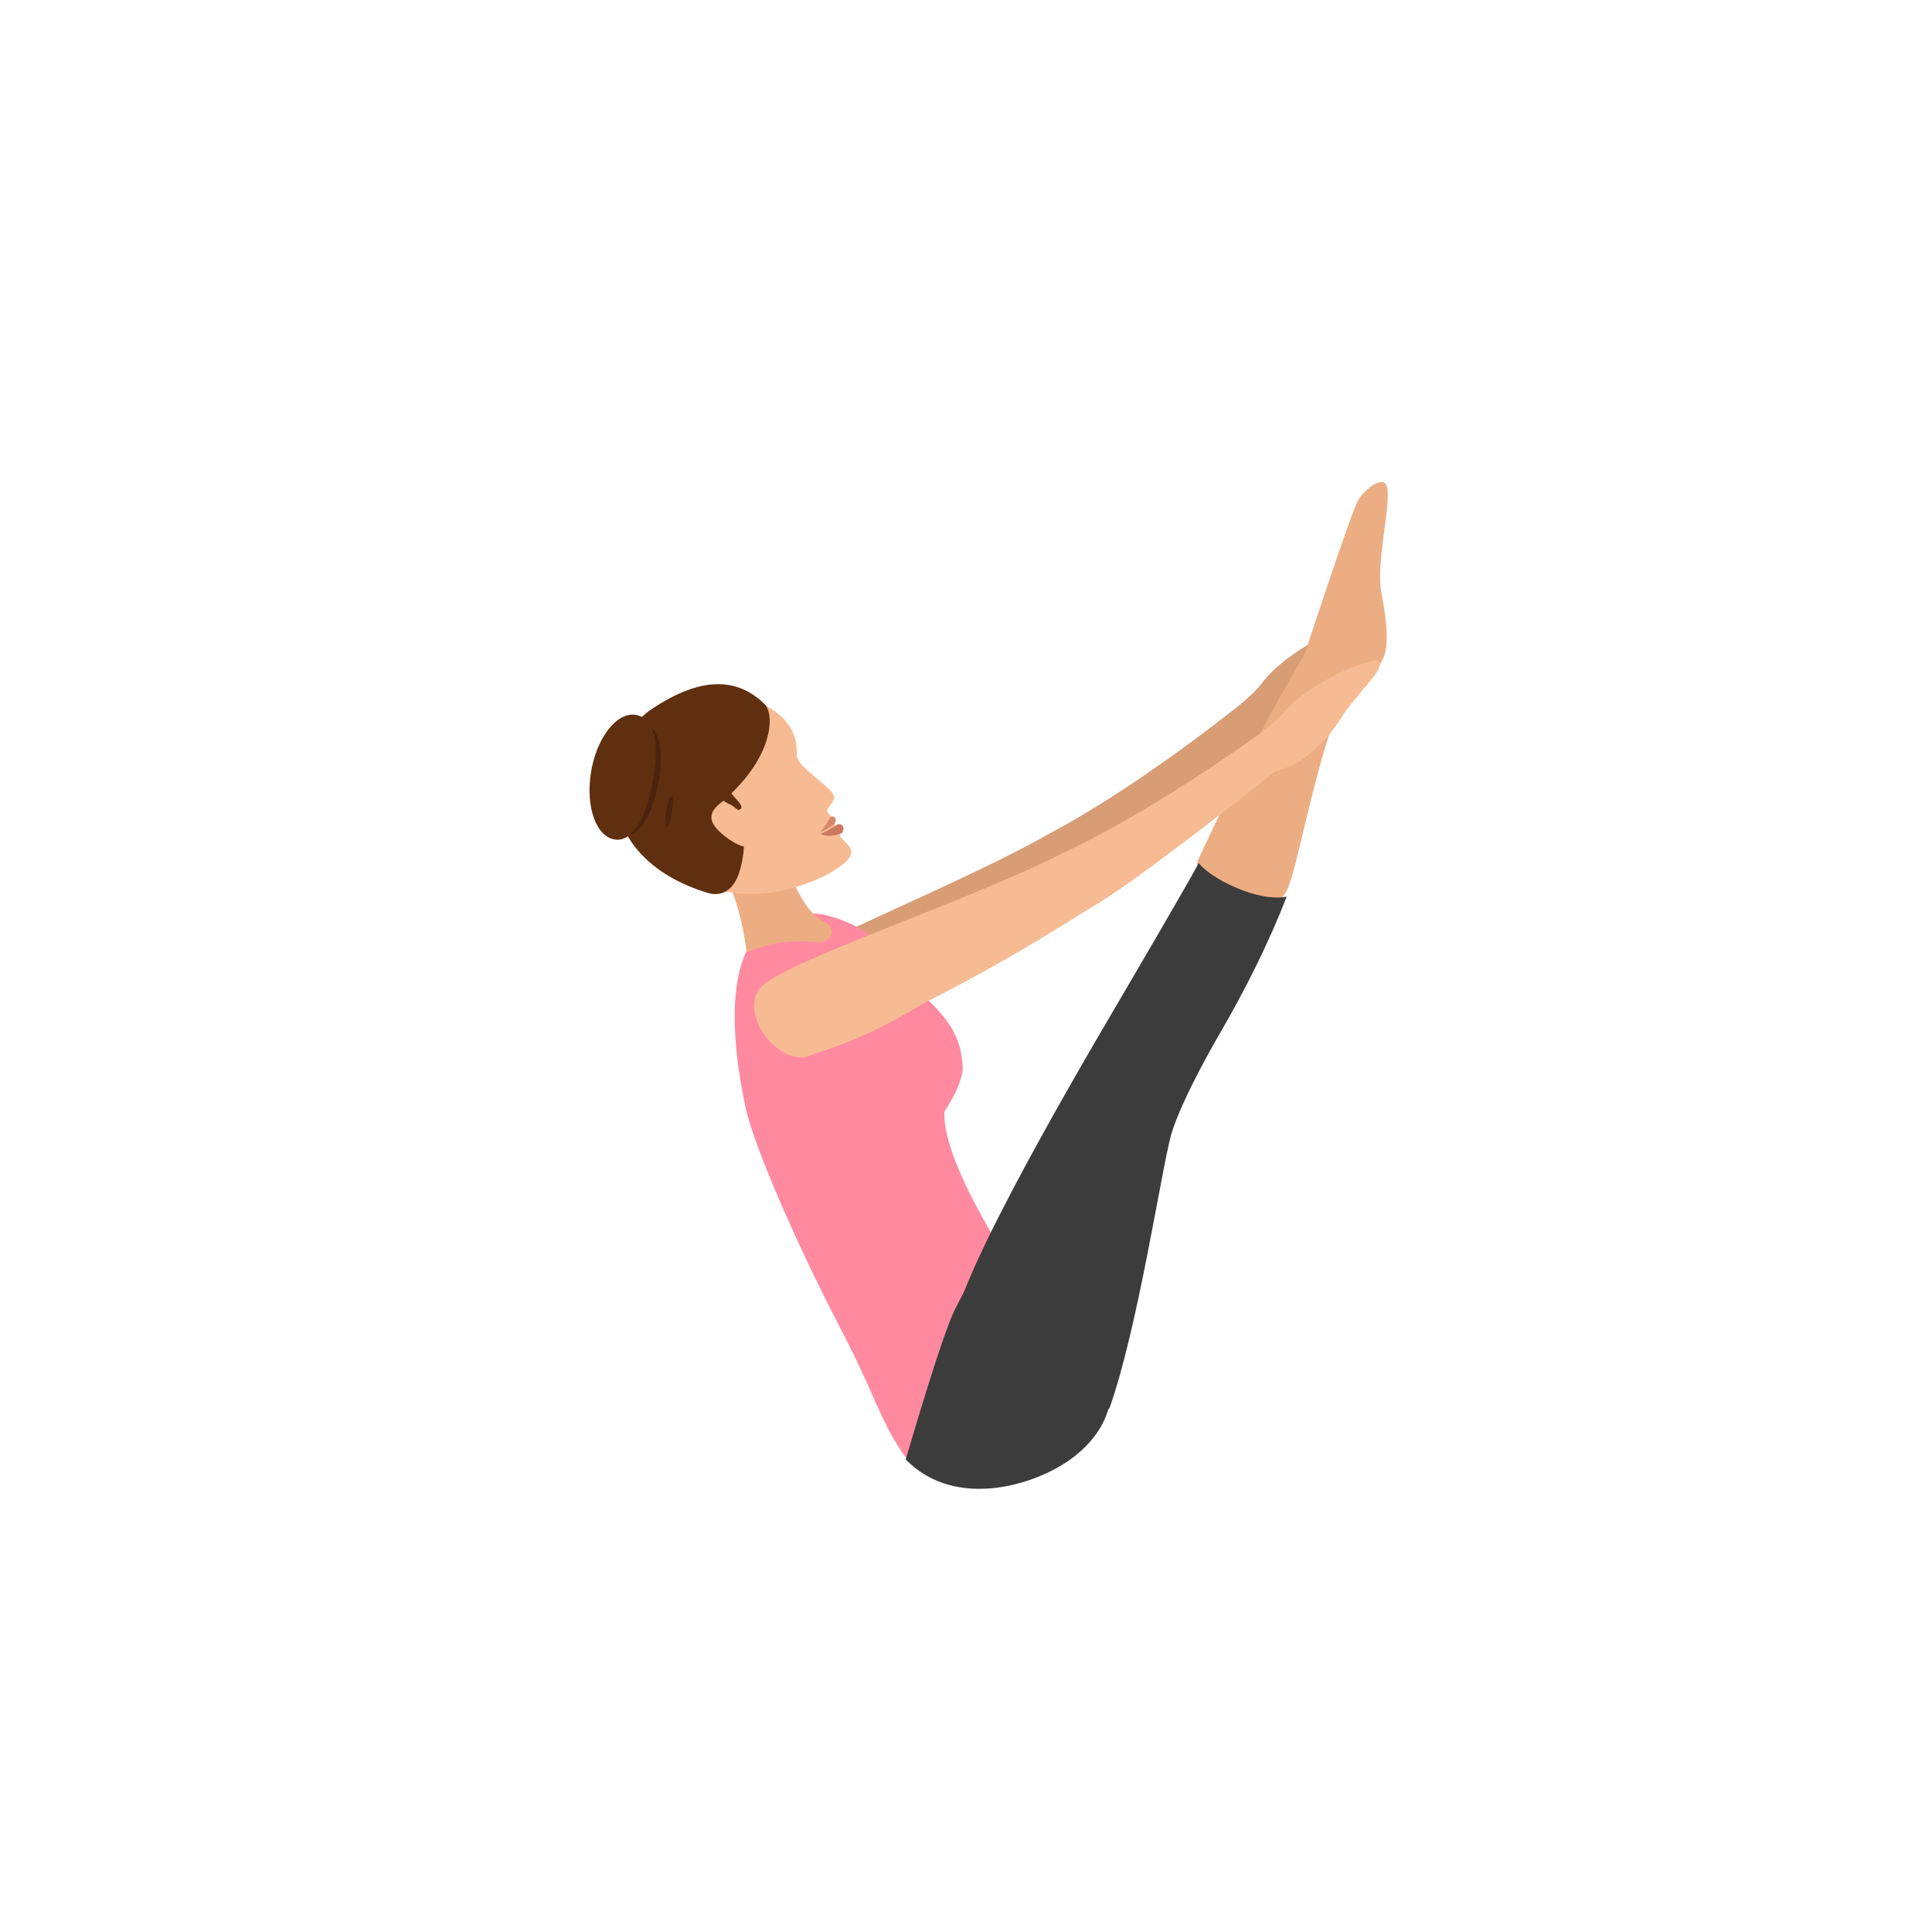 <svg width="497" height="497" viewBox="0 0 497 497" fill="none" xmlns="http://www.w3.org/2000/svg">
<path d="M348.777 161.265C347.31 159.437 330.927 167.361 324.691 175.651C322.246 178.942 316.989 182.843 316.989 182.843C288.868 204.908 270.406 214.173 270.406 214.173C248.399 226.974 201.45 245.26 194.848 252.209C188.245 259.157 200.838 274.152 209.03 268.91C219.056 265.131 225.78 261.717 236.539 254.403C258.424 241.968 272.729 231.484 279.698 226.73C291.191 219.05 323.591 190.523 323.591 190.523C323.591 190.523 328.359 188.938 330.804 186.866C335.084 183.209 337.896 179.674 340.341 175.163C344.131 168.946 350.244 163.094 348.777 161.265Z" fill="#D89D75"/>
<path d="M247.649 274.352C246.911 259.328 234.121 256.518 224.528 241.25C223.299 239.296 213.583 234.654 208.664 235.021C203.252 235.387 197.718 236.608 194.029 241.372C191.077 245.037 185.666 256.152 191.815 284.978C193.291 292.307 202.269 314.904 216.781 342.876C225.02 358.632 226.373 365.595 233.014 375L272 342.876C266.22 335.18 241.992 300.857 242.976 285.833C243.099 285.711 247.895 278.627 247.649 274.352Z" fill="#FF8AA0"/>
<path d="M212.612 237.427C211.517 236.544 207.016 236.544 200.934 219L185 222.534C190.717 231.243 192.055 245 192.055 245C199.961 241.718 205.557 241.971 209.814 242.35C210.422 242.35 212.49 242.981 213.706 240.709C214.436 239.447 213.706 238.437 212.612 237.427Z" fill="#ECAD83"/>
<path d="M204.95 194.074C205.316 186.252 199.466 182.708 195.688 180.875C183.989 175.376 177.287 178.553 169.609 183.808C159.372 190.774 173.752 220.472 177.774 224.505C188.133 234.77 207.631 228.293 214.456 224.016C222.012 219.25 218.356 217.905 216.162 215.217C216.04 215.094 216.162 214.483 216.162 214.483C215.553 213.506 214.456 212.161 214.212 210.328C214.212 210.328 213.359 209.595 212.993 209.106C212.75 208.739 212.628 208.617 212.872 208.128C213.725 207.028 214.456 205.928 214.578 205.317C214.943 202.751 204.828 197.618 204.95 194.074Z" fill="#F6BB92"/>
<path d="M211 214C211 214 211.831 214 214.74 211.846C214.948 211.392 215.364 210.598 214.325 210.031C213.494 209.691 212.87 212.186 211 214Z" fill="#D6876B"/>
<path d="M211 214.465C211 214.465 212.837 215.751 216.51 214.336C216.878 213.95 217 213.307 217 213.05C216.755 211.764 215.531 212.021 215.531 212.021C211.98 214.465 211 214.465 211 214.465Z" fill="#CC785E"/>
<path d="M167.555 182.47C154.89 190.976 150.464 220.137 182.188 229.736C184.278 230.344 188.09 230.344 190.057 224.754C191.41 220.866 191.41 216.856 191.41 216.856C191.41 215.641 191.41 214.426 191.287 212.968C191.287 211.51 186.246 205.799 187.352 204.827C198.419 194.621 199.28 184.657 196.943 181.377C190.18 174.572 180.958 173.479 167.555 182.47Z" fill="#602F0F"/>
<path d="M186.58 215.211C192.29 219.51 194.897 218.159 198 215.702L190.18 208.334L186.084 206C182.981 208.333 180.87 210.79 186.58 215.211Z" fill="#F6BB92"/>
<path d="M160.357 214.977C155.748 214.493 153.079 207.588 154.292 199.594C155.505 191.599 160.236 185.543 164.845 186.027C169.455 186.512 170.789 192.205 169.576 200.199C168.363 208.194 164.967 215.462 160.357 214.977Z" fill="#4C230C"/>
<path d="M189.386 205.56C188.528 204.701 187.915 203.72 187.424 202.985C186.689 201.881 186.443 201.146 186.443 201.146L183.623 204.946C183.991 205.437 184.359 206.05 184.727 206.54C184.727 206.54 185.095 206.173 185.585 205.437C185.585 205.437 185.585 205.56 185.462 205.56C186.566 206.05 188.037 206.908 189.877 208.38C189.877 208.257 192.084 208.38 189.386 205.56Z" fill="#602F0F"/>
<path d="M158.365 215.982C153.461 215.492 150.641 207.767 151.989 198.939C153.338 190.111 158.365 183.368 163.27 183.858C168.174 184.471 169.645 190.724 168.174 199.552C166.948 208.503 163.27 216.596 158.365 215.982Z" fill="#602F0F"/>
<path d="M171.6 212.7C171.2 212.6 171.1 210.8 171.4 208.6C171.7 206.4 172.4 204.6 172.8 204.7C173.2 204.7 173.2 206.3 172.9 208.5C172.6 210.7 172.1 212.7 171.6 212.7Z" fill="#4C230C"/>
<path d="M233 375.447C245.992 388.784 267.441 381.868 276.634 374.459C305.559 351.366 258.616 311.109 254.694 319.012C251.507 325.557 248.443 331.485 245.747 336.671C242.438 342.846 233 375.447 233 375.447Z" fill="#3D3C3C"/>
<path d="M356.954 126.114C357.439 131.978 353.917 145.173 355.374 152.626C356.225 157.024 357.682 165.332 355.86 169.242C352.945 175.595 347.964 176.695 346.749 178.283C339.704 188.301 334.237 222.266 331.079 228.986C325.855 239.982 306.297 225.321 308.119 221.411C323.183 188.912 332.294 173.885 335.573 168.387C335.573 168.387 347.235 132.834 349.3 128.802C350.637 126.236 356.589 121.105 356.954 126.114Z" fill="#ECAD83"/>
<path d="M313.625 266.155C320.722 253.957 326.595 242.004 331 230.66C323.536 232.124 311.422 226.025 308.363 222C306.406 225.903 289.153 255.299 289.153 255.299C283.769 264.569 251.099 319.213 245.96 338.363C244.492 343.242 243.513 347.755 243.023 351.415C241.922 358.733 280.221 370.565 285.482 362.026C292.701 341.657 298.697 301.405 301.267 291.891C304.081 282.377 313.625 266.155 313.625 266.155Z" fill="#3D3C3C"/>
<path d="M354.817 170.296C353.471 168.459 336.708 175.441 329.978 183.526C327.286 186.711 321.903 190.263 321.903 190.263C292.66 210.964 273.694 219.294 273.694 219.294C251.058 231.054 203.217 246.855 196.12 253.592C189.146 260.207 200.892 275.886 209.457 271.109C219.613 267.802 226.587 264.739 237.721 258.002C260.235 246.733 275.04 236.811 282.259 232.523C294.128 225.419 328.021 198.47 328.021 198.47C328.021 198.47 332.915 197.123 335.362 195.163C339.767 191.733 342.826 188.303 345.518 183.893C349.8 177.646 356.163 172.134 354.817 170.296Z" fill="#F6BB92"/>
</svg>

